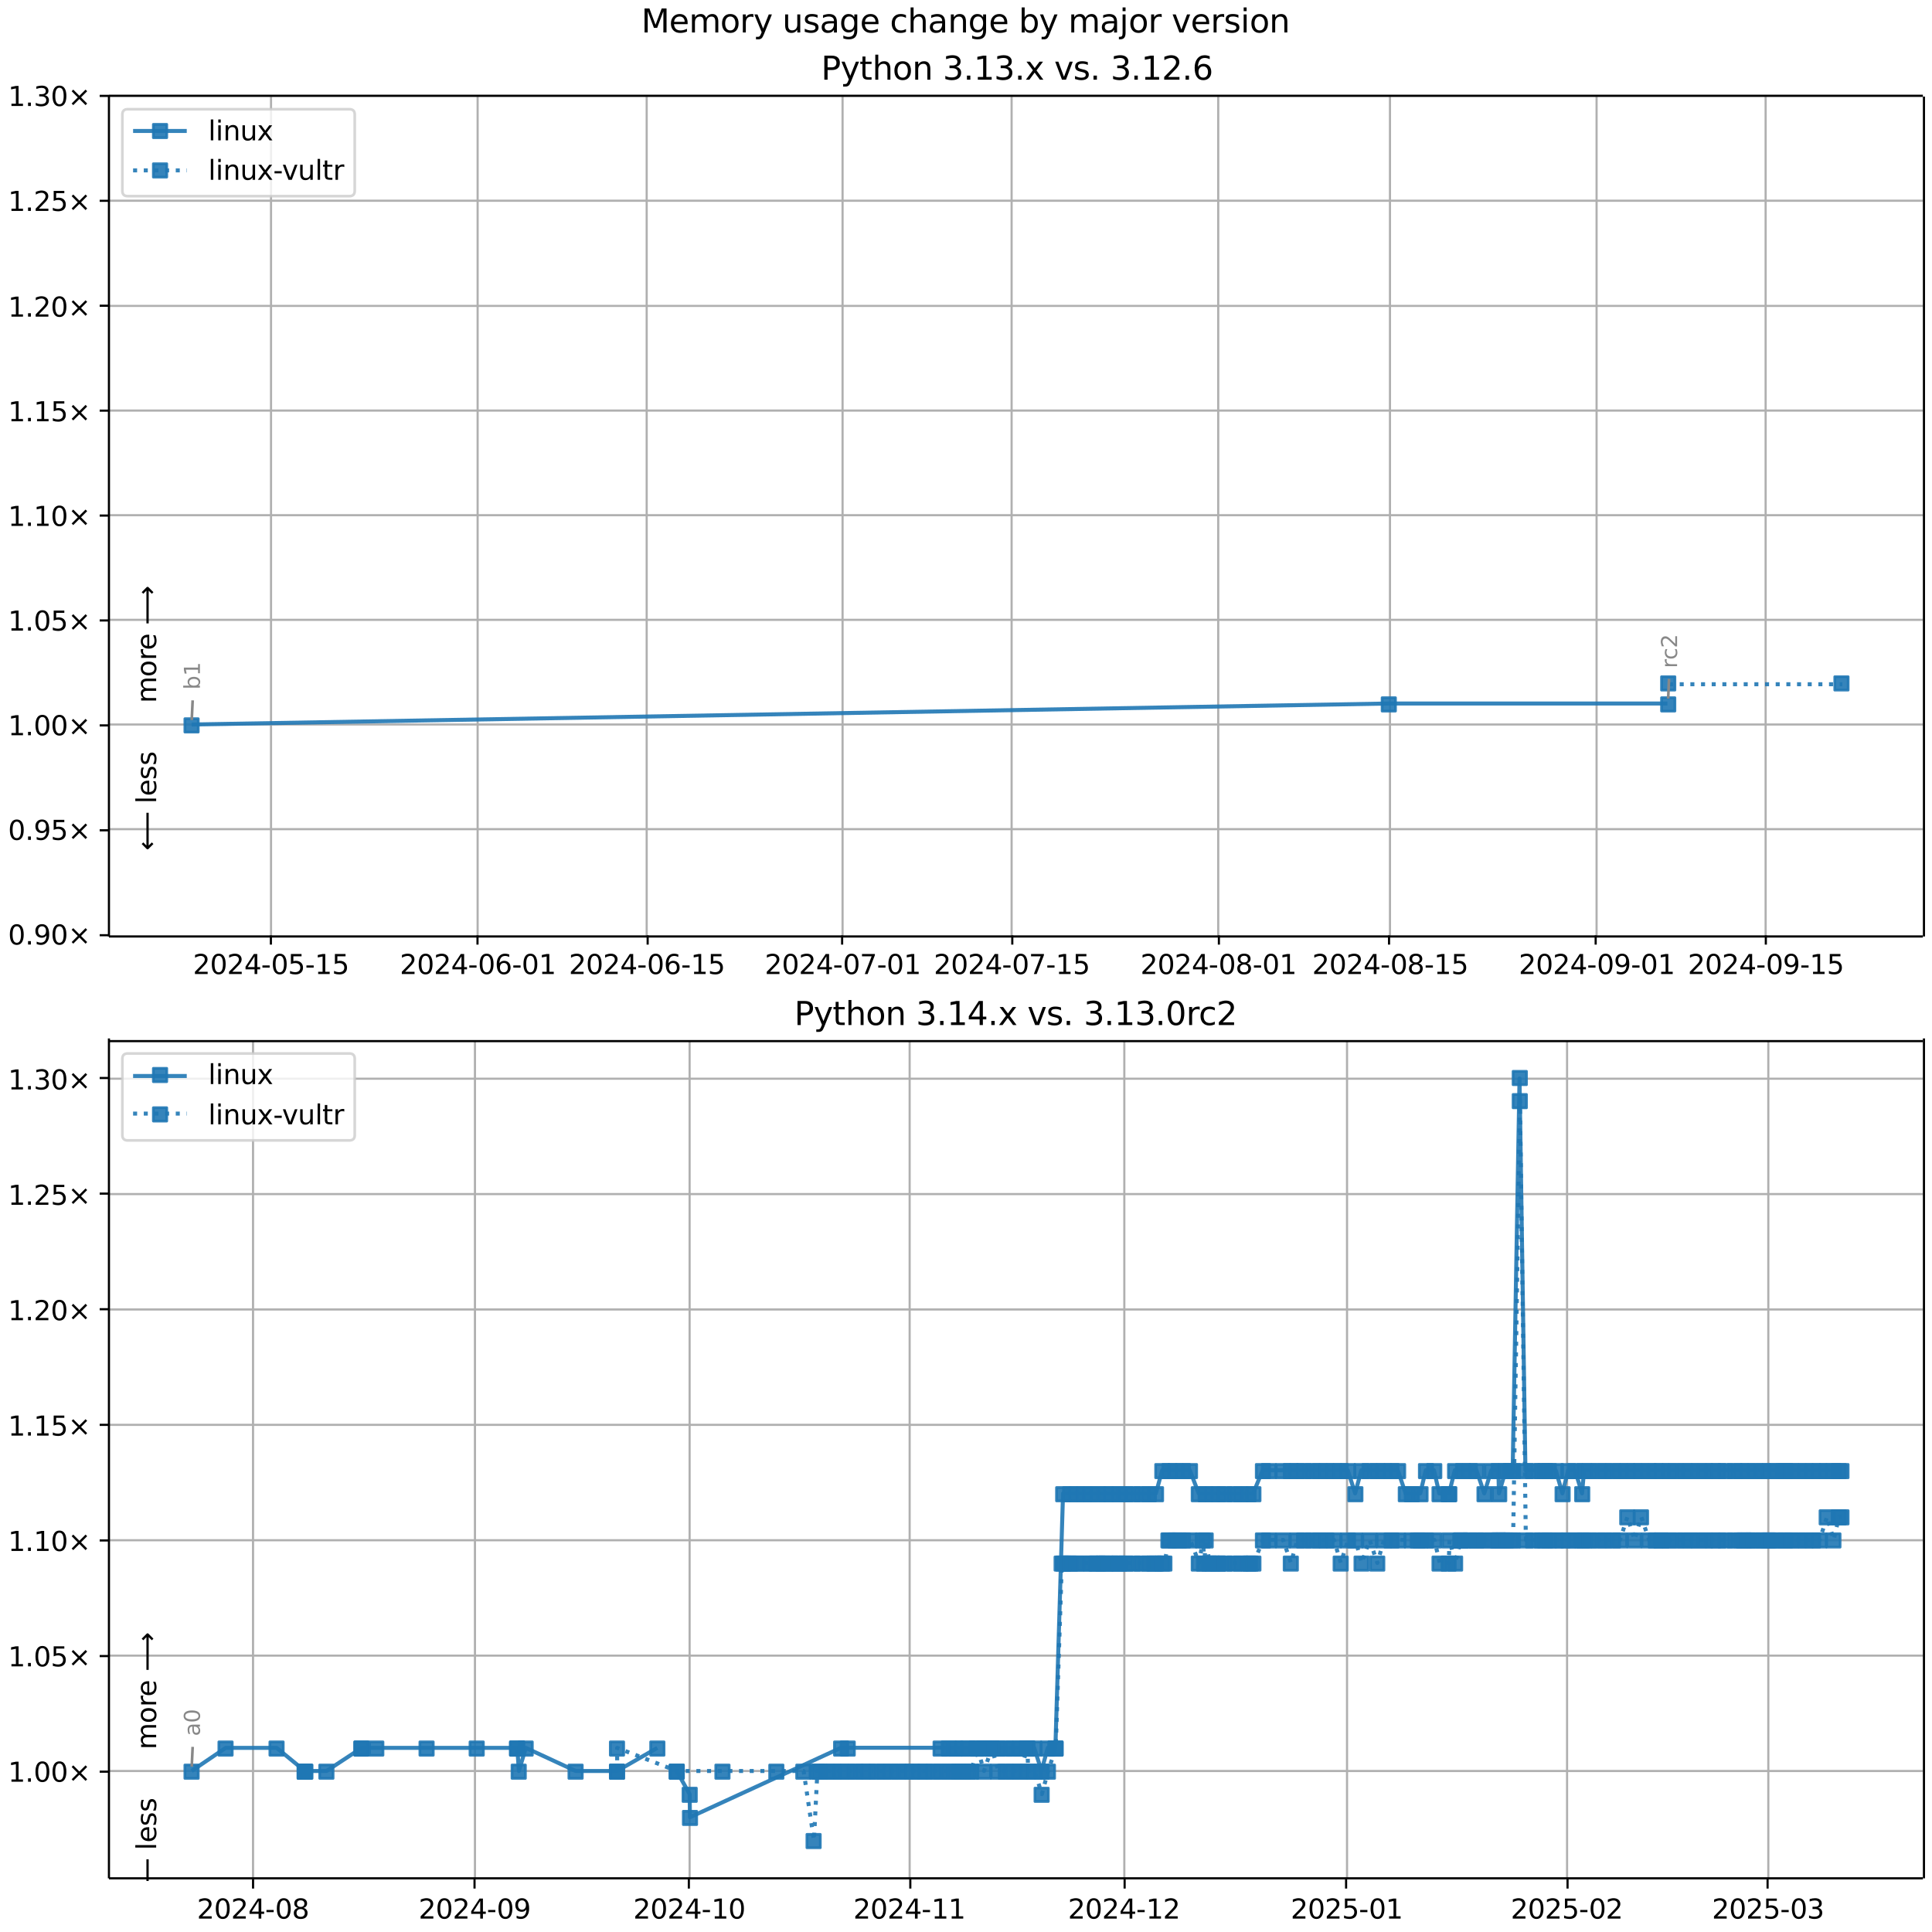 <?xml version="1.0" encoding="UTF-8"?>
<!DOCTYPE svg  PUBLIC '-//W3C//DTD SVG 1.1//EN'  'http://www.w3.org/Graphics/SVG/1.1/DTD/svg11.dtd'>
<svg width="720pt" height="720pt" version="1.1" viewBox="0 0 720 720" xmlns="http://www.w3.org/2000/svg" xmlns:xlink="http://www.w3.org/1999/xlink">
<defs>
<style type="text/css">*{stroke-linejoin: round; stroke-linecap: butt}</style>
</defs>
<path d="m0 720h720v-720h-720z" fill="#fff"/>
<path d="m40.6 349h676v-313h-676z" fill="#fff"/>
<path d="m101 349v-313" clip-path="url(#g)" fill="none" stroke="#b0b0b0" stroke-linecap="square" stroke-width=".8"/>
<defs>
<path id="i" d="m0 0v3.5" stroke="#000" stroke-width=".8"/>
</defs>
<use x="100.953" y="348.529" stroke="#000000" stroke-width=".8" xlink:href="#i"/>
<g transform="translate(71.9 363) scale(.1 -.1)">
<defs>
<path id="c" transform="scale(.016)" d="m1228 531h2203v-531h-2962v531q359 372 979 998 621 627 780 809 303 340 423 576 121 236 121 464 0 372-261 606-261 235-680 235-297 0-627-103-329-103-704-313v638q381 153 712 231 332 78 607 78 725 0 1156-363 431-362 431-968 0-288-108-546-107-257-392-607-78-91-497-524-418-433-1181-1211z"/>
<path id="b" transform="scale(.016)" d="m2034 4250q-487 0-733-480-245-479-245-1442 0-959 245-1439 246-480 733-480 491 0 736 480 246 480 246 1439 0 963-246 1442-245 480-736 480zm0 500q785 0 1199-621 414-620 414-1801 0-1178-414-1799-414-620-1199-620-784 0-1198 620-414 621-414 1799 0 1181 414 1801 414 621 1198 621z"/>
<path id="m" transform="scale(.016)" d="m2419 4116-1594-2491h1594v2491zm-166 550h794v-3041h666v-525h-666v-1100h-628v1100h-2106v609l1940 2957z"/>
<path id="e" transform="scale(.016)" d="m313 2009h1684v-512h-1684v512z"/>
<path id="l" transform="scale(.016)" d="m691 4666h2478v-532h-1900v-1143q137 47 274 70 138 23 276 23 781 0 1237-428 457-428 457-1159 0-753-469-1171-469-417-1322-417-294 0-599 50-304 50-629 150v635q281-153 581-228t634-75q541 0 856 284 316 284 316 772 0 487-316 771-315 285-856 285-253 0-505-56-251-56-513-175v2344z"/>
<path id="d" transform="scale(.016)" d="m794 531h1031v3560l-1122-225v575l1116 225h631v-4135h1031v-531h-2687v531z"/>
</defs>
<use xlink:href="#c"/>
<use transform="translate(63.6)" xlink:href="#b"/>
<use transform="translate(127)" xlink:href="#c"/>
<use transform="translate(191)" xlink:href="#m"/>
<use transform="translate(254)" xlink:href="#e"/>
<use transform="translate(291)" xlink:href="#b"/>
<use transform="translate(354)" xlink:href="#l"/>
<use transform="translate(418)" xlink:href="#e"/>
<use transform="translate(454)" xlink:href="#d"/>
<use transform="translate(518)" xlink:href="#l"/>
</g>
<path d="m178 349v-313" clip-path="url(#g)" fill="none" stroke="#b0b0b0" stroke-linecap="square" stroke-width=".8"/>
<use x="177.953" y="348.529" stroke="#000000" stroke-width=".8" xlink:href="#i"/>
<g transform="translate(149 363) scale(.1 -.1)">
<defs>
<path id="ag" transform="scale(.016)" d="m2113 2584q-425 0-674-291-248-290-248-796 0-503 248-796 249-292 674-292t673 292q248 293 248 796 0 506-248 796-248 291-673 291zm1253 1979v-575q-238 112-480 171-242 60-480 60-625 0-955-422-329-422-376-1275 184 272 462 417 279 145 613 145 703 0 1111-427 408-426 408-1160 0-719-425-1154-425-434-1131-434-810 0-1238 620-428 621-428 1799 0 1106 525 1764t1409 658q238 0 480-47t505-140z"/>
</defs>
<use xlink:href="#c"/>
<use transform="translate(63.6)" xlink:href="#b"/>
<use transform="translate(127)" xlink:href="#c"/>
<use transform="translate(191)" xlink:href="#m"/>
<use transform="translate(254)" xlink:href="#e"/>
<use transform="translate(291)" xlink:href="#b"/>
<use transform="translate(354)" xlink:href="#ag"/>
<use transform="translate(418)" xlink:href="#e"/>
<use transform="translate(454)" xlink:href="#b"/>
<use transform="translate(518)" xlink:href="#d"/>
</g>
<path d="m241 349v-313" clip-path="url(#g)" fill="none" stroke="#b0b0b0" stroke-linecap="square" stroke-width=".8"/>
<use x="241.365" y="348.529" stroke="#000000" stroke-width=".8" xlink:href="#i"/>
<g transform="translate(212 363) scale(.1 -.1)">
<use xlink:href="#c"/>
<use transform="translate(63.6)" xlink:href="#b"/>
<use transform="translate(127)" xlink:href="#c"/>
<use transform="translate(191)" xlink:href="#m"/>
<use transform="translate(254)" xlink:href="#e"/>
<use transform="translate(291)" xlink:href="#b"/>
<use transform="translate(354)" xlink:href="#ag"/>
<use transform="translate(418)" xlink:href="#e"/>
<use transform="translate(454)" xlink:href="#d"/>
<use transform="translate(518)" xlink:href="#l"/>
</g>
<path d="m314 349v-313" clip-path="url(#g)" fill="none" stroke="#b0b0b0" stroke-linecap="square" stroke-width=".8"/>
<use x="313.835" y="348.529" stroke="#000000" stroke-width=".8" xlink:href="#i"/>
<g transform="translate(285 363) scale(.1 -.1)">
<defs>
<path id="ak" transform="scale(.016)" d="m525 4666h3e3v-269l-1694-4397h-659l1594 4134h-2241v532z"/>
</defs>
<use xlink:href="#c"/>
<use transform="translate(63.6)" xlink:href="#b"/>
<use transform="translate(127)" xlink:href="#c"/>
<use transform="translate(191)" xlink:href="#m"/>
<use transform="translate(254)" xlink:href="#e"/>
<use transform="translate(291)" xlink:href="#b"/>
<use transform="translate(354)" xlink:href="#ak"/>
<use transform="translate(418)" xlink:href="#e"/>
<use transform="translate(454)" xlink:href="#b"/>
<use transform="translate(518)" xlink:href="#d"/>
</g>
<path d="m377 349v-313" clip-path="url(#g)" fill="none" stroke="#b0b0b0" stroke-linecap="square" stroke-width=".8"/>
<use x="377.247" y="348.529" stroke="#000000" stroke-width=".8" xlink:href="#i"/>
<g transform="translate(348 363) scale(.1 -.1)">
<use xlink:href="#c"/>
<use transform="translate(63.6)" xlink:href="#b"/>
<use transform="translate(127)" xlink:href="#c"/>
<use transform="translate(191)" xlink:href="#m"/>
<use transform="translate(254)" xlink:href="#e"/>
<use transform="translate(291)" xlink:href="#b"/>
<use transform="translate(354)" xlink:href="#ak"/>
<use transform="translate(418)" xlink:href="#e"/>
<use transform="translate(454)" xlink:href="#d"/>
<use transform="translate(518)" xlink:href="#l"/>
</g>
<path d="m454 349v-313" clip-path="url(#g)" fill="none" stroke="#b0b0b0" stroke-linecap="square" stroke-width=".8"/>
<use x="454.247" y="348.529" stroke="#000000" stroke-width=".8" xlink:href="#i"/>
<g transform="translate(425 363) scale(.1 -.1)">
<defs>
<path id="af" transform="scale(.016)" d="m2034 2216q-450 0-708-241-257-241-257-662 0-422 257-663 258-241 708-241t709 242q260 243 260 662 0 421-258 662-257 241-711 241zm-631 268q-406 100-633 378-226 279-226 679 0 559 398 884 399 325 1092 325 697 0 1094-325t397-884q0-400-227-679-226-278-629-378 456-106 710-416 255-309 255-755 0-679-414-1042-414-362-1186-362-771 0-1186 362-414 363-414 1042 0 446 256 755 257 310 713 416zm-231 997q0-362 226-565 227-203 636-203 407 0 636 203 230 203 230 565 0 363-230 566-229 203-636 203-409 0-636-203-226-203-226-566z"/>
</defs>
<use xlink:href="#c"/>
<use transform="translate(63.6)" xlink:href="#b"/>
<use transform="translate(127)" xlink:href="#c"/>
<use transform="translate(191)" xlink:href="#m"/>
<use transform="translate(254)" xlink:href="#e"/>
<use transform="translate(291)" xlink:href="#b"/>
<use transform="translate(354)" xlink:href="#af"/>
<use transform="translate(418)" xlink:href="#e"/>
<use transform="translate(454)" xlink:href="#b"/>
<use transform="translate(518)" xlink:href="#d"/>
</g>
<path d="m518 349v-313" clip-path="url(#g)" fill="none" stroke="#b0b0b0" stroke-linecap="square" stroke-width=".8"/>
<use x="517.659" y="348.529" stroke="#000000" stroke-width=".8" xlink:href="#i"/>
<g transform="translate(489 363) scale(.1 -.1)">
<use xlink:href="#c"/>
<use transform="translate(63.6)" xlink:href="#b"/>
<use transform="translate(127)" xlink:href="#c"/>
<use transform="translate(191)" xlink:href="#m"/>
<use transform="translate(254)" xlink:href="#e"/>
<use transform="translate(291)" xlink:href="#b"/>
<use transform="translate(354)" xlink:href="#af"/>
<use transform="translate(418)" xlink:href="#e"/>
<use transform="translate(454)" xlink:href="#d"/>
<use transform="translate(518)" xlink:href="#l"/>
</g>
<path d="m595 349v-313" clip-path="url(#g)" fill="none" stroke="#b0b0b0" stroke-linecap="square" stroke-width=".8"/>
<use x="594.659" y="348.529" stroke="#000000" stroke-width=".8" xlink:href="#i"/>
<g transform="translate(566 363) scale(.1 -.1)">
<defs>
<path id="y" transform="scale(.016)" d="m703 97v575q238-113 481-172 244-59 479-59 625 0 954 420 330 420 377 1277-181-269-460-413-278-144-615-144-700 0-1108 423-408 424-408 1159 0 718 425 1152 425 435 1131 435 810 0 1236-621 427-620 427-1801 0-1103-524-1761-523-658-1407-658-238 0-482 47-243 47-506 141zm1256 1978q425 0 673 290 249 291 249 798 0 503-249 795-248 292-673 292t-673-292-248-795q0-507 248-798 248-290 673-290z"/>
</defs>
<use xlink:href="#c"/>
<use transform="translate(63.6)" xlink:href="#b"/>
<use transform="translate(127)" xlink:href="#c"/>
<use transform="translate(191)" xlink:href="#m"/>
<use transform="translate(254)" xlink:href="#e"/>
<use transform="translate(291)" xlink:href="#b"/>
<use transform="translate(354)" xlink:href="#y"/>
<use transform="translate(418)" xlink:href="#e"/>
<use transform="translate(454)" xlink:href="#b"/>
<use transform="translate(518)" xlink:href="#d"/>
</g>
<path d="m658 349v-313" clip-path="url(#g)" fill="none" stroke="#b0b0b0" stroke-linecap="square" stroke-width=".8"/>
<use x="658.071" y="348.529" stroke="#000000" stroke-width=".8" xlink:href="#i"/>
<g transform="translate(629 363) scale(.1 -.1)">
<use xlink:href="#c"/>
<use transform="translate(63.6)" xlink:href="#b"/>
<use transform="translate(127)" xlink:href="#c"/>
<use transform="translate(191)" xlink:href="#m"/>
<use transform="translate(254)" xlink:href="#e"/>
<use transform="translate(291)" xlink:href="#b"/>
<use transform="translate(354)" xlink:href="#y"/>
<use transform="translate(418)" xlink:href="#e"/>
<use transform="translate(454)" xlink:href="#d"/>
<use transform="translate(518)" xlink:href="#l"/>
</g>
<path d="m40.6 349h676" clip-path="url(#g)" fill="none" stroke="#b0b0b0" stroke-linecap="square" stroke-width=".8"/>
<defs>
<path id="j" d="m0 0h-3.5" stroke="#000" stroke-width=".8"/>
</defs>
<use x="40.646" y="348.529" stroke="#000000" stroke-width=".8" xlink:href="#j"/>
<g transform="translate(3 352) scale(.1 -.1)">
<defs>
<path id="f" transform="scale(.016)" d="m684 794h660v-794h-660v794z"/>
<path id="k" transform="scale(.016)" d="m4488 3438-1429-1435 1429-1428-372-378-1435 1434-1434-1434-369 378 1425 1428-1425 1435 369 378 1434-1435 1435 1435 372-378z"/>
</defs>
<use xlink:href="#b"/>
<use transform="translate(63.6)" xlink:href="#f"/>
<use transform="translate(95.4)" xlink:href="#y"/>
<use transform="translate(159)" xlink:href="#b"/>
<use transform="translate(223)" xlink:href="#k"/>
</g>
<path d="m40.6 309h676" clip-path="url(#g)" fill="none" stroke="#b0b0b0" stroke-linecap="square" stroke-width=".8"/>
<use x="40.646" y="309.429" stroke="#000000" stroke-width=".8" xlink:href="#j"/>
<g transform="translate(3 313) scale(.1 -.1)">
<use xlink:href="#b"/>
<use transform="translate(63.6)" xlink:href="#f"/>
<use transform="translate(95.4)" xlink:href="#y"/>
<use transform="translate(159)" xlink:href="#l"/>
<use transform="translate(223)" xlink:href="#k"/>
</g>
<path d="m40.6 270h676" clip-path="url(#g)" fill="none" stroke="#b0b0b0" stroke-linecap="square" stroke-width=".8"/>
<use x="40.646" y="270.33" stroke="#000000" stroke-width=".8" xlink:href="#j"/>
<g transform="translate(3 274) scale(.1 -.1)">
<use xlink:href="#d"/>
<use transform="translate(63.6)" xlink:href="#f"/>
<use transform="translate(95.4)" xlink:href="#b"/>
<use transform="translate(159)" xlink:href="#b"/>
<use transform="translate(223)" xlink:href="#k"/>
</g>
<path d="m40.6 231h676" clip-path="url(#g)" fill="none" stroke="#b0b0b0" stroke-linecap="square" stroke-width=".8"/>
<use x="40.646" y="231.23" stroke="#000000" stroke-width=".8" xlink:href="#j"/>
<g transform="translate(3 235) scale(.1 -.1)">
<use xlink:href="#d"/>
<use transform="translate(63.6)" xlink:href="#f"/>
<use transform="translate(95.4)" xlink:href="#b"/>
<use transform="translate(159)" xlink:href="#l"/>
<use transform="translate(223)" xlink:href="#k"/>
</g>
<path d="m40.6 192h676" clip-path="url(#g)" fill="none" stroke="#b0b0b0" stroke-linecap="square" stroke-width=".8"/>
<use x="40.646" y="192.131" stroke="#000000" stroke-width=".8" xlink:href="#j"/>
<g transform="translate(3 196) scale(.1 -.1)">
<use xlink:href="#d"/>
<use transform="translate(63.6)" xlink:href="#f"/>
<use transform="translate(95.4)" xlink:href="#d"/>
<use transform="translate(159)" xlink:href="#b"/>
<use transform="translate(223)" xlink:href="#k"/>
</g>
<path d="m40.6 153h676" clip-path="url(#g)" fill="none" stroke="#b0b0b0" stroke-linecap="square" stroke-width=".8"/>
<use x="40.646" y="153.031" stroke="#000000" stroke-width=".8" xlink:href="#j"/>
<g transform="translate(3 157) scale(.1 -.1)">
<use xlink:href="#d"/>
<use transform="translate(63.6)" xlink:href="#f"/>
<use transform="translate(95.4)" xlink:href="#d"/>
<use transform="translate(159)" xlink:href="#l"/>
<use transform="translate(223)" xlink:href="#k"/>
</g>
<path d="m40.6 114h676" clip-path="url(#g)" fill="none" stroke="#b0b0b0" stroke-linecap="square" stroke-width=".8"/>
<use x="40.646" y="113.932" stroke="#000000" stroke-width=".8" xlink:href="#j"/>
<g transform="translate(3 118) scale(.1 -.1)">
<use xlink:href="#d"/>
<use transform="translate(63.6)" xlink:href="#f"/>
<use transform="translate(95.4)" xlink:href="#c"/>
<use transform="translate(159)" xlink:href="#b"/>
<use transform="translate(223)" xlink:href="#k"/>
</g>
<path d="m40.6 74.8h676" clip-path="url(#g)" fill="none" stroke="#b0b0b0" stroke-linecap="square" stroke-width=".8"/>
<use x="40.646" y="74.832" stroke="#000000" stroke-width=".8" xlink:href="#j"/>
<g transform="translate(3 78.6) scale(.1 -.1)">
<use xlink:href="#d"/>
<use transform="translate(63.6)" xlink:href="#f"/>
<use transform="translate(95.4)" xlink:href="#c"/>
<use transform="translate(159)" xlink:href="#l"/>
<use transform="translate(223)" xlink:href="#k"/>
</g>
<path d="m40.6 35.7h676" clip-path="url(#g)" fill="none" stroke="#b0b0b0" stroke-linecap="square" stroke-width=".8"/>
<use x="40.646" y="35.733" stroke="#000000" stroke-width=".8" xlink:href="#j"/>
<g transform="translate(3 39.5) scale(.1 -.1)">
<defs>
<path id="o" transform="scale(.016)" d="m2597 2516q453-97 707-404 255-306 255-756 0-690-475-1069-475-378-1350-378-293 0-604 58t-642 174v609q262-153 574-231 313-78 654-78 593 0 904 234t311 681q0 413-289 645-289 233-804 233h-544v519h569q465 0 712 186t247 536q0 359-255 551-254 193-729 193-260 0-557-57-297-56-653-174v562q360 100 674 150t592 50q719 0 1137-327 419-326 419-882 0-388-222-655t-631-370z"/>
</defs>
<use xlink:href="#d"/>
<use transform="translate(63.6)" xlink:href="#f"/>
<use transform="translate(95.4)" xlink:href="#o"/>
<use transform="translate(159)" xlink:href="#b"/>
<use transform="translate(223)" xlink:href="#k"/>
</g>
<path d="m71.4 270 446-7.82h104" clip-path="url(#g)" fill="none" stroke="#1f77b4" stroke-linecap="square" stroke-opacity=".9" stroke-width="1.5"/>
<defs>
<path id="a" d="m-2.5 2.5h5v-5h-5z" stroke="#1f77b4" stroke-opacity=".9"/>
</defs>
<g clip-path="url(#g)" fill="#1f77b4" fill-opacity=".9" stroke="#1f77b4" stroke-opacity=".9">
<use x="71.389" y="270.33" xlink:href="#a"/>
<use x="517.569" y="262.51" xlink:href="#a"/>
<use x="621.695" y="262.51" xlink:href="#a"/>
</g>
<g stroke="#1f77b4" stroke-opacity=".9">
<path d="m622 255h64.6" clip-path="url(#g)" fill="none" stroke-dasharray="1.5,2.475" stroke-width="1.5"/>
<g clip-path="url(#g)" fill="#1f77b4" fill-opacity=".9">
<use x="621.695" y="254.69" xlink:href="#a"/>
<use x="686.256" y="254.69" xlink:href="#a"/>
</g>
</g>
<path d="m40.6 349v-313" fill="none" stroke="#000" stroke-linecap="square" stroke-width=".8"/>
<path d="m717 349v-313" fill="none" stroke="#000" stroke-linecap="square" stroke-width=".8"/>
<path d="m40.6 349h676" fill="none" stroke="#000" stroke-linecap="square" stroke-width=".8"/>
<path d="m40.6 35.7h676" fill="none" stroke="#000" stroke-linecap="square" stroke-width=".8"/>
<path d="m71.8 261-0.348 7.35" fill="none" stroke="#888" stroke-linecap="round"/>
<g transform="translate(74.5 257) rotate(-90) scale(.08 -.08)" fill="#888">
<defs>
<path id="ai" transform="scale(.016)" d="m3116 1747q0 634-261 995t-717 361q-457 0-718-361t-261-995 261-995 718-361q456 0 717 361t261 995zm-1957 1222q182 312 458 463 277 152 661 152 638 0 1036-506 399-506 399-1331t-399-1332q-398-506-1036-506-384 0-661 152-276 152-458 464v-525h-578v4863h578v-1894z"/>
</defs>
<use xlink:href="#ai"/>
<use transform="translate(63.5)" xlink:href="#d"/>
</g>
<path d="m622 253-0.326 7.34" fill="none" stroke="#888" stroke-linecap="round"/>
<g transform="translate(625 249) rotate(-90) scale(.08 -.08)" fill="#888">
<defs>
<path id="n" transform="scale(.016)" d="m2631 2963q-97 56-211 82-114 27-251 27-488 0-749-317t-261-911v-1844h-578v3500h578v-544q182 319 472 473 291 155 707 155 59 0 131-8 72-7 159-23l3-590z"/>
<path id="ae" transform="scale(.016)" d="m3122 3366v-538q-244 135-489 202t-495 67q-560 0-870-355-309-354-309-995t309-996q310-354 870-354 250 0 495 67t489 202v-532q-241-112-499-168-257-57-548-57-791 0-1257 497-465 497-465 1341 0 856 470 1346 471 491 1290 491 265 0 518-55 253-54 491-163z"/>
</defs>
<use xlink:href="#n"/>
<use transform="translate(38.9)" xlink:href="#ae"/>
<use transform="translate(93.8)" xlink:href="#c"/>
</g>
<g clip-path="url(#g)">
<g transform="translate(58.2 262) rotate(-90) scale(.1 -.1)">
<defs>
<path id="ab" transform="scale(.016)" d="m3328 2828q216 388 516 572t706 184q547 0 844-383 297-382 297-1088v-2113h-578v2094q0 503-179 746-178 244-543 244-447 0-707-297-259-296-259-809v-1978h-578v2094q0 506-178 748t-550 242q-441 0-701-298-259-298-259-808v-1978h-578v3500h578v-544q197 322 472 475t653 153q382 0 649-194 267-193 395-562z"/>
<path id="u" transform="scale(.016)" d="m1959 3097q-462 0-731-361t-269-989 267-989q268-361 733-361 460 0 728 362 269 363 269 988 0 622-269 986-268 364-728 364zm0 487q750 0 1178-488 429-487 429-1349 0-859-429-1349-428-489-1178-489-753 0-1180 489-426 490-426 1349 0 862 426 1349 427 488 1180 488z"/>
<path id="s" transform="scale(.016)" d="m3597 1894v-281h-2644q38-594 358-905t892-311q331 0 642 81t618 244v-544q-310-131-635-200t-659-69q-838 0-1327 487-489 488-489 1320 0 859 464 1363 464 505 1252 505 706 0 1117-455 411-454 411-1235zm-575 169q-6 471-264 752-258 282-683 282-481 0-770-272t-333-766l2050 4z"/>
<path id="al" transform="scale(.016)" d="m8863 2147v-281l-1229-1228-375 375 729 728h-7622v531h7622l-729 728 375 375 1229-1228z"/>
</defs>
<use xlink:href="#ab"/>
<use transform="translate(97.4)" xlink:href="#u"/>
<use transform="translate(159)" xlink:href="#n"/>
<use transform="translate(197)" xlink:href="#s"/>
<use transform="translate(259)" xlink:href="#DejaVuSans-20"/>
<use transform="translate(291)" xlink:href="#al"/>
</g>
</g>
<g clip-path="url(#g)">
<g transform="translate(58.2 317) rotate(-90) scale(.1 -.1)">
<defs>
<path id="am" transform="scale(.016)" d="m313 1866v281l1228 1228 375-375-728-728h7621v-531h-7621l728-728-375-375-1228 1228z"/>
<path id="r" transform="scale(.016)" d="m603 4863h575v-4863h-575v4863z"/>
<path id="p" transform="scale(.016)" d="m2834 3397v-544q-243 125-506 187-262 63-544 63-428 0-642-131t-214-394q0-200 153-314t616-217l197-44q612-131 870-370t258-667q0-488-386-773-386-284-1061-284-281 0-586 55t-642 164v594q319-166 628-249 309-82 613-82 406 0 624 139 219 139 219 392 0 234-158 359-157 125-692 241l-200 47q-534 112-772 345-237 233-237 639 0 494 350 762 350 269 994 269 318 0 599-47 282-46 519-140z"/>
</defs>
<use xlink:href="#am"/>
<use transform="translate(143)" xlink:href="#DejaVuSans-20"/>
<use transform="translate(175)" xlink:href="#r"/>
<use transform="translate(203)" xlink:href="#s"/>
<use transform="translate(264)" xlink:href="#p"/>
<use transform="translate(317)" xlink:href="#p"/>
</g>
</g>
<g transform="translate(306 29.7) scale(.12 -.12)">
<defs>
<path id="aj" transform="scale(.016)" d="m1259 4147v-1753h794q441 0 681 228 241 228 241 650 0 419-241 647-240 228-681 228h-794zm-631 519h1425q785 0 1186-355 402-355 402-1039 0-691-402-1044-401-353-1186-353h-794v-1875h-631v4666z"/>
<path id="z" transform="scale(.016)" d="m2059-325q-243-625-475-815-231-191-618-191h-460v481h338q237 0 368 113 132 112 291 531l103 262-1415 3444h609l1094-2737 1094 2737h609l-1538-3825z"/>
<path id="aa" transform="scale(.016)" d="m1172 4494v-994h1184v-447h-1184v-1900q0-428 117-550t477-122h590v-481h-590q-666 0-919 248-253 249-253 905v1900h-422v447h422v994h578z"/>
<path id="ad" transform="scale(.016)" d="m3513 2113v-2113h-575v2094q0 497-194 743-194 247-581 247-466 0-735-297-269-296-269-809v-1978h-578v4863h578v-1907q207 316 486 472 280 156 646 156 603 0 912-373 310-373 310-1098z"/>
<path id="q" transform="scale(.016)" d="m3513 2113v-2113h-575v2094q0 497-194 743-194 247-581 247-466 0-735-297-269-296-269-809v-1978h-578v3500h578v-544q207 316 486 472 280 156 646 156 603 0 912-373 310-373 310-1098z"/>
<path id="v" transform="scale(.016)" d="m3513 3500-1266-1703 1331-1797h-678l-1019 1375-1018-1375h-679l1360 1831-1244 1669h678l928-1247 928 1247h679z"/>
<path id="w" transform="scale(.016)" d="m191 3500h609l1094-2937 1094 2937h609l-1313-3500h-781l-1312 3500z"/>
</defs>
<use xlink:href="#aj"/>
<use transform="translate(60.3)" xlink:href="#z"/>
<use transform="translate(119)" xlink:href="#aa"/>
<use transform="translate(159)" xlink:href="#ad"/>
<use transform="translate(222)" xlink:href="#u"/>
<use transform="translate(283)" xlink:href="#q"/>
<use transform="translate(347)" xlink:href="#DejaVuSans-20"/>
<use transform="translate(378)" xlink:href="#o"/>
<use transform="translate(442)" xlink:href="#f"/>
<use transform="translate(474)" xlink:href="#d"/>
<use transform="translate(537)" xlink:href="#o"/>
<use transform="translate(601)" xlink:href="#f"/>
<use transform="translate(633)" xlink:href="#v"/>
<use transform="translate(692)" xlink:href="#DejaVuSans-20"/>
<use transform="translate(724)" xlink:href="#w"/>
<use transform="translate(783)" xlink:href="#p"/>
<use transform="translate(835)" xlink:href="#f"/>
<use transform="translate(867)" xlink:href="#DejaVuSans-20"/>
<use transform="translate(899)" xlink:href="#o"/>
<use transform="translate(962)" xlink:href="#f"/>
<use transform="translate(994)" xlink:href="#d"/>
<use transform="translate(1058)" xlink:href="#c"/>
<use transform="translate(1121)" xlink:href="#f"/>
<use transform="translate(1153)" xlink:href="#ag"/>
</g>
<path d="m47.6 73.1h82.6q2 0 2-2v-28.4q0-2-2-2h-82.6q-2 0-2 2v28.4q0 2 2 2z" fill="#fff" opacity=".8" stroke="#ccc"/>
<path d="m49.6 48.8h10 10" fill="none" stroke="#1f77b4" stroke-linecap="square" stroke-opacity=".9" stroke-width="1.5"/>
<use x="59.646" y="48.831" fill="#1f77b4" fill-opacity=".9" stroke="#1f77b4" stroke-opacity=".9" xlink:href="#a"/>
<g transform="translate(77.6 52.3) scale(.1 -.1)">
<defs>
<path id="x" transform="scale(.016)" d="m603 3500h575v-3500h-575v3500zm0 1363h575v-729h-575v729z"/>
<path id="t" transform="scale(.016)" d="m544 1381v2119h575v-2097q0-497 193-746 194-248 582-248 465 0 735 297 271 297 271 810v1984h575v-3500h-575v538q-209-319-486-474-276-155-642-155-603 0-916 375-312 375-312 1097zm1447 2203z"/>
</defs>
<use xlink:href="#r"/>
<use transform="translate(27.8)" xlink:href="#x"/>
<use transform="translate(55.6)" xlink:href="#q"/>
<use transform="translate(119)" xlink:href="#t"/>
<use transform="translate(182)" xlink:href="#v"/>
</g>
<path d="m49.6 63.5h10 10" fill="none" stroke="#1f77b4" stroke-dasharray="1.5,2.475" stroke-opacity=".9" stroke-width="1.5"/>
<use x="59.646" y="63.509" fill="#1f77b4" fill-opacity=".9" stroke="#1f77b4" stroke-opacity=".9" xlink:href="#a"/>
<g transform="translate(77.6 67) scale(.1 -.1)">
<use xlink:href="#r"/>
<use transform="translate(27.8)" xlink:href="#x"/>
<use transform="translate(55.6)" xlink:href="#q"/>
<use transform="translate(119)" xlink:href="#t"/>
<use transform="translate(182)" xlink:href="#v"/>
<use transform="translate(242)" xlink:href="#e"/>
<use transform="translate(275)" xlink:href="#w"/>
<use transform="translate(334)" xlink:href="#t"/>
<use transform="translate(398)" xlink:href="#r"/>
<use transform="translate(425)" xlink:href="#aa"/>
<use transform="translate(465)" xlink:href="#n"/>
</g>
<path d="m40.6 700h676v-313h-676z" fill="#fff"/>
<path d="m94.3 700v-313" clip-path="url(#h)" fill="none" stroke="#b0b0b0" stroke-linecap="square" stroke-width=".8"/>
<use x="94.311" y="700.322" stroke="#000000" stroke-width=".8" xlink:href="#i"/>
<g transform="translate(73.4 715) scale(.1 -.1)">
<use xlink:href="#c"/>
<use transform="translate(63.6)" xlink:href="#b"/>
<use transform="translate(127)" xlink:href="#c"/>
<use transform="translate(191)" xlink:href="#m"/>
<use transform="translate(254)" xlink:href="#e"/>
<use transform="translate(291)" xlink:href="#b"/>
<use transform="translate(354)" xlink:href="#af"/>
</g>
<path d="m177 700v-313" clip-path="url(#h)" fill="none" stroke="#b0b0b0" stroke-linecap="square" stroke-width=".8"/>
<use x="176.843" y="700.322" stroke="#000000" stroke-width=".8" xlink:href="#i"/>
<g transform="translate(156 715) scale(.1 -.1)">
<use xlink:href="#c"/>
<use transform="translate(63.6)" xlink:href="#b"/>
<use transform="translate(127)" xlink:href="#c"/>
<use transform="translate(191)" xlink:href="#m"/>
<use transform="translate(254)" xlink:href="#e"/>
<use transform="translate(291)" xlink:href="#b"/>
<use transform="translate(354)" xlink:href="#y"/>
</g>
<path d="m257 700v-313" clip-path="url(#h)" fill="none" stroke="#b0b0b0" stroke-linecap="square" stroke-width=".8"/>
<use x="256.713" y="700.322" stroke="#000000" stroke-width=".8" xlink:href="#i"/>
<g transform="translate(236 715) scale(.1 -.1)">
<use xlink:href="#c"/>
<use transform="translate(63.6)" xlink:href="#b"/>
<use transform="translate(127)" xlink:href="#c"/>
<use transform="translate(191)" xlink:href="#m"/>
<use transform="translate(254)" xlink:href="#e"/>
<use transform="translate(291)" xlink:href="#d"/>
<use transform="translate(354)" xlink:href="#b"/>
</g>
<path d="m339 700v-313" clip-path="url(#h)" fill="none" stroke="#b0b0b0" stroke-linecap="square" stroke-width=".8"/>
<use x="339.245" y="700.322" stroke="#000000" stroke-width=".8" xlink:href="#i"/>
<g transform="translate(318 715) scale(.1 -.1)">
<use xlink:href="#c"/>
<use transform="translate(63.6)" xlink:href="#b"/>
<use transform="translate(127)" xlink:href="#c"/>
<use transform="translate(191)" xlink:href="#m"/>
<use transform="translate(254)" xlink:href="#e"/>
<use transform="translate(291)" xlink:href="#d"/>
<use transform="translate(354)" xlink:href="#d"/>
</g>
<path d="m419 700v-313" clip-path="url(#h)" fill="none" stroke="#b0b0b0" stroke-linecap="square" stroke-width=".8"/>
<use x="419.115" y="700.322" stroke="#000000" stroke-width=".8" xlink:href="#i"/>
<g transform="translate(398 715) scale(.1 -.1)">
<use xlink:href="#c"/>
<use transform="translate(63.6)" xlink:href="#b"/>
<use transform="translate(127)" xlink:href="#c"/>
<use transform="translate(191)" xlink:href="#m"/>
<use transform="translate(254)" xlink:href="#e"/>
<use transform="translate(291)" xlink:href="#d"/>
<use transform="translate(354)" xlink:href="#c"/>
</g>
<path d="m502 700v-313" clip-path="url(#h)" fill="none" stroke="#b0b0b0" stroke-linecap="square" stroke-width=".8"/>
<use x="501.648" y="700.322" stroke="#000000" stroke-width=".8" xlink:href="#i"/>
<g transform="translate(481 715) scale(.1 -.1)">
<use xlink:href="#c"/>
<use transform="translate(63.6)" xlink:href="#b"/>
<use transform="translate(127)" xlink:href="#c"/>
<use transform="translate(191)" xlink:href="#l"/>
<use transform="translate(254)" xlink:href="#e"/>
<use transform="translate(291)" xlink:href="#b"/>
<use transform="translate(354)" xlink:href="#d"/>
</g>
<path d="m584 700v-313" clip-path="url(#h)" fill="none" stroke="#b0b0b0" stroke-linecap="square" stroke-width=".8"/>
<use x="584.18" y="700.322" stroke="#000000" stroke-width=".8" xlink:href="#i"/>
<g transform="translate(563 715) scale(.1 -.1)">
<use xlink:href="#c"/>
<use transform="translate(63.6)" xlink:href="#b"/>
<use transform="translate(127)" xlink:href="#c"/>
<use transform="translate(191)" xlink:href="#l"/>
<use transform="translate(254)" xlink:href="#e"/>
<use transform="translate(291)" xlink:href="#b"/>
<use transform="translate(354)" xlink:href="#c"/>
</g>
<path d="m659 700v-313" clip-path="url(#h)" fill="none" stroke="#b0b0b0" stroke-linecap="square" stroke-width=".8"/>
<use x="658.725" y="700.322" stroke="#000000" stroke-width=".8" xlink:href="#i"/>
<g transform="translate(638 715) scale(.1 -.1)">
<use xlink:href="#c"/>
<use transform="translate(63.6)" xlink:href="#b"/>
<use transform="translate(127)" xlink:href="#c"/>
<use transform="translate(191)" xlink:href="#l"/>
<use transform="translate(254)" xlink:href="#e"/>
<use transform="translate(291)" xlink:href="#b"/>
<use transform="translate(354)" xlink:href="#o"/>
</g>
<path d="m40.6 660h676" clip-path="url(#h)" fill="none" stroke="#b0b0b0" stroke-linecap="square" stroke-width=".8"/>
<use x="40.646" y="660.253" stroke="#000000" stroke-width=".8" xlink:href="#j"/>
<g transform="translate(3 664) scale(.1 -.1)">
<use xlink:href="#d"/>
<use transform="translate(63.6)" xlink:href="#f"/>
<use transform="translate(95.4)" xlink:href="#b"/>
<use transform="translate(159)" xlink:href="#b"/>
<use transform="translate(223)" xlink:href="#k"/>
</g>
<path d="m40.6 617h676" clip-path="url(#h)" fill="none" stroke="#b0b0b0" stroke-linecap="square" stroke-width=".8"/>
<use x="40.646" y="617.168" stroke="#000000" stroke-width=".8" xlink:href="#j"/>
<g transform="translate(3 621) scale(.1 -.1)">
<use xlink:href="#d"/>
<use transform="translate(63.6)" xlink:href="#f"/>
<use transform="translate(95.4)" xlink:href="#b"/>
<use transform="translate(159)" xlink:href="#l"/>
<use transform="translate(223)" xlink:href="#k"/>
</g>
<path d="m40.6 574h676" clip-path="url(#h)" fill="none" stroke="#b0b0b0" stroke-linecap="square" stroke-width=".8"/>
<use x="40.646" y="574.083" stroke="#000000" stroke-width=".8" xlink:href="#j"/>
<g transform="translate(3 578) scale(.1 -.1)">
<use xlink:href="#d"/>
<use transform="translate(63.6)" xlink:href="#f"/>
<use transform="translate(95.4)" xlink:href="#d"/>
<use transform="translate(159)" xlink:href="#b"/>
<use transform="translate(223)" xlink:href="#k"/>
</g>
<path d="m40.6 531h676" clip-path="url(#h)" fill="none" stroke="#b0b0b0" stroke-linecap="square" stroke-width=".8"/>
<use x="40.646" y="530.998" stroke="#000000" stroke-width=".8" xlink:href="#j"/>
<g transform="translate(3 535) scale(.1 -.1)">
<use xlink:href="#d"/>
<use transform="translate(63.6)" xlink:href="#f"/>
<use transform="translate(95.4)" xlink:href="#d"/>
<use transform="translate(159)" xlink:href="#l"/>
<use transform="translate(223)" xlink:href="#k"/>
</g>
<path d="m40.6 488h676" clip-path="url(#h)" fill="none" stroke="#b0b0b0" stroke-linecap="square" stroke-width=".8"/>
<use x="40.646" y="487.913" stroke="#000000" stroke-width=".8" xlink:href="#j"/>
<g transform="translate(3 492) scale(.1 -.1)">
<use xlink:href="#d"/>
<use transform="translate(63.6)" xlink:href="#f"/>
<use transform="translate(95.4)" xlink:href="#c"/>
<use transform="translate(159)" xlink:href="#b"/>
<use transform="translate(223)" xlink:href="#k"/>
</g>
<path d="m40.6 445h676" clip-path="url(#h)" fill="none" stroke="#b0b0b0" stroke-linecap="square" stroke-width=".8"/>
<use x="40.646" y="444.828" stroke="#000000" stroke-width=".8" xlink:href="#j"/>
<g transform="translate(3 449) scale(.1 -.1)">
<use xlink:href="#d"/>
<use transform="translate(63.6)" xlink:href="#f"/>
<use transform="translate(95.4)" xlink:href="#c"/>
<use transform="translate(159)" xlink:href="#l"/>
<use transform="translate(223)" xlink:href="#k"/>
</g>
<path d="m40.6 402h676" clip-path="url(#h)" fill="none" stroke="#b0b0b0" stroke-linecap="square" stroke-width=".8"/>
<use x="40.646" y="401.743" stroke="#000000" stroke-width=".8" xlink:href="#j"/>
<g transform="translate(3 406) scale(.1 -.1)">
<use xlink:href="#d"/>
<use transform="translate(63.6)" xlink:href="#f"/>
<use transform="translate(95.4)" xlink:href="#o"/>
<use transform="translate(159)" xlink:href="#b"/>
<use transform="translate(223)" xlink:href="#k"/>
</g>
<g stroke="#1f77b4" stroke-opacity=".9">
<path d="m71.4 660 12.7-8.62h19l10.5 8.62h8.08l13.1-8.62h58l0.592 8.62 2.59-8.62 18.6 8.62h15.4l15-8.62m7.22 8.62 4.83 8.62 0.111 8.62 56.3-25.9h72l2.71 8.62 2.34-8.62h2.84l2.85-94.8h34.6l2.36-8.62h10.3l3.29 8.62h20.3l3.56-8.62h31.7l2.75 8.62 2.31-8.62h13.6l2.88 8.62h5.48l2.04-8.62h3.07l1.98 8.62h3.64l2.15-8.62h8.06l2.91 8.62 2.64-8.62h2.62l0.211 8.62 2.54-8.62h2.58l2.55-146 2.2 146h11.3l2.48 8.62 2.14-8.62h2.57l2.6 8.62 0.782-8.62h95.8v0" clip-path="url(#h)" fill="none" stroke-linecap="square" stroke-width="1.5"/>
<g clip-path="url(#h)" fill="#1f77b4" fill-opacity=".9">
<use x="71.389" y="660.253" xlink:href="#a"/>
<use x="84.056" y="651.636" xlink:href="#a"/>
<use x="103.066" y="651.636" xlink:href="#a"/>
<use x="113.54" y="660.253" xlink:href="#a"/>
<use x="113.558" y="660.253" xlink:href="#a"/>
<use x="113.811" y="660.253" xlink:href="#a"/>
<use x="121.639" y="660.253" xlink:href="#a"/>
<use x="134.657" y="651.636" xlink:href="#a"/>
<use x="134.749" y="651.636" xlink:href="#a"/>
<use x="140.232" y="651.636" xlink:href="#a"/>
<use x="158.973" y="651.636" xlink:href="#a"/>
<use x="177.651" y="651.636" xlink:href="#a"/>
<use x="192.692" y="651.636" xlink:href="#a"/>
<use x="192.721" y="651.636" xlink:href="#a"/>
<use x="193.313" y="660.253" xlink:href="#a"/>
<use x="195.899" y="651.636" xlink:href="#a"/>
<use x="214.504" y="660.253" xlink:href="#a"/>
<use x="229.938" y="660.253" xlink:href="#a"/>
<use x="244.975" y="651.636" xlink:href="#a"/>
<use x="252.194" y="660.253" xlink:href="#a"/>
<use x="257.029" y="668.87" xlink:href="#a"/>
<use x="257.14" y="677.487" xlink:href="#a"/>
<use x="313.468" y="651.636" xlink:href="#a"/>
<use x="315.917" y="651.636" xlink:href="#a"/>
<use x="350.538" y="651.636" xlink:href="#a"/>
<use x="353.544" y="651.636" xlink:href="#a"/>
<use x="356.058" y="651.636" xlink:href="#a"/>
<use x="358.775" y="651.636" xlink:href="#a"/>
<use x="360.744" y="651.636" xlink:href="#a"/>
<use x="364.097" y="651.636" xlink:href="#a"/>
<use x="366.617" y="651.636" xlink:href="#a"/>
<use x="369.551" y="651.636" xlink:href="#a"/>
<use x="371.903" y="651.636" xlink:href="#a"/>
<use x="374.827" y="651.636" xlink:href="#a"/>
<use x="377.559" y="651.636" xlink:href="#a"/>
<use x="380.085" y="651.636" xlink:href="#a"/>
<use x="382.855" y="651.636" xlink:href="#a"/>
<use x="385.473" y="651.636" xlink:href="#a"/>
<use x="388.187" y="660.253" xlink:href="#a"/>
<use x="390.531" y="651.636" xlink:href="#a"/>
<use x="393.37" y="651.636" xlink:href="#a"/>
<use x="396.22" y="556.849" xlink:href="#a"/>
<use x="398.82" y="556.849" xlink:href="#a"/>
<use x="401.221" y="556.849" xlink:href="#a"/>
<use x="403.997" y="556.849" xlink:href="#a"/>
<use x="406.532" y="556.849" xlink:href="#a"/>
<use x="409.217" y="556.849" xlink:href="#a"/>
<use x="412.077" y="556.849" xlink:href="#a"/>
<use x="414.018" y="556.849" xlink:href="#a"/>
<use x="417.125" y="556.849" xlink:href="#a"/>
<use x="419.522" y="556.849" xlink:href="#a"/>
<use x="422.276" y="556.849" xlink:href="#a"/>
<use x="425.384" y="556.849" xlink:href="#a"/>
<use x="428.138" y="556.849" xlink:href="#a"/>
<use x="430.81" y="556.849" xlink:href="#a"/>
<use x="433.166" y="548.232" xlink:href="#a"/>
<use x="435.829" y="548.232" xlink:href="#a"/>
<use x="438.082" y="548.232" xlink:href="#a"/>
<use x="440.833" y="548.232" xlink:href="#a"/>
<use x="443.467" y="548.232" xlink:href="#a"/>
<use x="446.756" y="556.849" xlink:href="#a"/>
<use x="449.323" y="556.849" xlink:href="#a"/>
<use x="451.82" y="556.849" xlink:href="#a"/>
<use x="454.091" y="556.849" xlink:href="#a"/>
<use x="456.436" y="556.849" xlink:href="#a"/>
<use x="459.969" y="556.849" xlink:href="#a"/>
<use x="462.378" y="556.849" xlink:href="#a"/>
<use x="465.294" y="556.849" xlink:href="#a"/>
<use x="467.101" y="556.849" xlink:href="#a"/>
<use x="470.659" y="548.232" xlink:href="#a"/>
<use x="472.882" y="548.232" xlink:href="#a"/>
<use x="478.134" y="548.232" xlink:href="#a"/>
<use x="481.048" y="548.232" xlink:href="#a"/>
<use x="483.399" y="548.232" xlink:href="#a"/>
<use x="485.973" y="548.232" xlink:href="#a"/>
<use x="489.101" y="548.232" xlink:href="#a"/>
<use x="491.792" y="548.232" xlink:href="#a"/>
<use x="494.337" y="548.232" xlink:href="#a"/>
<use x="497.113" y="548.232" xlink:href="#a"/>
<use x="499.636" y="548.232" xlink:href="#a"/>
<use x="502.355" y="548.232" xlink:href="#a"/>
<use x="505.108" y="556.849" xlink:href="#a"/>
<use x="507.422" y="548.232" xlink:href="#a"/>
<use x="510.391" y="548.232" xlink:href="#a"/>
<use x="513.256" y="548.232" xlink:href="#a"/>
<use x="515.733" y="548.232" xlink:href="#a"/>
<use x="518.581" y="548.232" xlink:href="#a"/>
<use x="521.028" y="548.232" xlink:href="#a"/>
<use x="523.904" y="556.849" xlink:href="#a"/>
<use x="526.137" y="556.849" xlink:href="#a"/>
<use x="529.386" y="556.849" xlink:href="#a"/>
<use x="531.429" y="548.232" xlink:href="#a"/>
<use x="534.501" y="548.232" xlink:href="#a"/>
<use x="536.477" y="556.849" xlink:href="#a"/>
<use x="539.84" y="556.849" xlink:href="#a"/>
<use x="540.12" y="556.849" xlink:href="#a"/>
<use x="542.274" y="548.232" xlink:href="#a"/>
<use x="545.238" y="548.232" xlink:href="#a"/>
<use x="547.764" y="548.232" xlink:href="#a"/>
<use x="550.334" y="548.232" xlink:href="#a"/>
<use x="553.24" y="556.849" xlink:href="#a"/>
<use x="555.881" y="548.232" xlink:href="#a"/>
<use x="558.497" y="548.232" xlink:href="#a"/>
<use x="558.708" y="556.849" xlink:href="#a"/>
<use x="561.252" y="548.232" xlink:href="#a"/>
<use x="562.981" y="548.232" xlink:href="#a"/>
<use x="563.828" y="548.232" xlink:href="#a"/>
<use x="566.379" y="401.743" xlink:href="#a"/>
<use x="568.576" y="548.232" xlink:href="#a"/>
<use x="571.313" y="548.232" xlink:href="#a"/>
<use x="574.553" y="548.232" xlink:href="#a"/>
<use x="575.825" y="548.232" xlink:href="#a"/>
<use x="577.212" y="548.232" xlink:href="#a"/>
<use x="579.859" y="548.232" xlink:href="#a"/>
<use x="582.34" y="556.849" xlink:href="#a"/>
<use x="584.479" y="548.232" xlink:href="#a"/>
<use x="587.045" y="548.232" xlink:href="#a"/>
<use x="589.647" y="556.849" xlink:href="#a"/>
<use x="590.429" y="548.232" xlink:href="#a"/>
<use x="592.356" y="548.232" xlink:href="#a"/>
<use x="595.716" y="548.232" xlink:href="#a"/>
<use x="598.007" y="548.232" xlink:href="#a"/>
<use x="601.11" y="548.232" xlink:href="#a"/>
<use x="603.667" y="548.232" xlink:href="#a"/>
<use x="606.432" y="548.232" xlink:href="#a"/>
<use x="609.079" y="548.232" xlink:href="#a"/>
<use x="611.555" y="548.232" xlink:href="#a"/>
<use x="614.463" y="548.232" xlink:href="#a"/>
<use x="617.033" y="548.232" xlink:href="#a"/>
<use x="619.218" y="548.232" xlink:href="#a"/>
<use x="622.159" y="548.232" xlink:href="#a"/>
<use x="624.561" y="548.232" xlink:href="#a"/>
<use x="627.789" y="548.232" xlink:href="#a"/>
<use x="630.006" y="548.232" xlink:href="#a"/>
<use x="633.073" y="548.232" xlink:href="#a"/>
<use x="635.512" y="548.232" xlink:href="#a"/>
<use x="638.423" y="548.232" xlink:href="#a"/>
<use x="640.412" y="548.232" xlink:href="#a"/>
<use x="643.075" y="548.232" xlink:href="#a"/>
<use x="646.45" y="548.232" xlink:href="#a"/>
<use x="648.806" y="548.232" xlink:href="#a"/>
<use x="651.412" y="548.232" xlink:href="#a"/>
<use x="654.149" y="548.232" xlink:href="#a"/>
<use x="657.012" y="548.232" xlink:href="#a"/>
<use x="659.498" y="548.232" xlink:href="#a"/>
<use x="662.101" y="548.232" xlink:href="#a"/>
<use x="664.756" y="548.232" xlink:href="#a"/>
<use x="665.274" y="548.232" xlink:href="#a"/>
<use x="667.597" y="548.232" xlink:href="#a"/>
<use x="670.27" y="548.232" xlink:href="#a"/>
<use x="672.924" y="548.232" xlink:href="#a"/>
<use x="675.663" y="548.232" xlink:href="#a"/>
<use x="678.046" y="548.232" xlink:href="#a"/>
<use x="680.758" y="548.232" xlink:href="#a"/>
<use x="683.258" y="548.232" xlink:href="#a"/>
<use x="685.251" y="548.232" xlink:href="#a"/>
<use x="686.256" y="548.232" xlink:href="#a"/>
</g>
</g>
<g stroke="#1f77b4" stroke-opacity=".9">
<path d="m230 660v-8.62l22.3 8.62h47.2l3.83 25.9 1.3-25.9h57.4l2.16-8.62 2.52 8.62 2.93-8.62 2.35 8.62h8.18l2.77-8.62 0.201 8.62h2.42l2.71 8.62 2.34-8.62 2.84-8.62 2.27-68.9h38.3l1.51-8.62h8.03l3.29 8.62 1.48-8.62 0.461 8.62 0.63-8.62 1.34 8.62h16.4l3.56-8.62h7.47l2.91 8.62 2.35-8.62h13.7l2.52 8.62 2.72-8.62h2.75l2.31 8.62 2.97-8.62 2.87 8.62 2.48-8.62h18.8l1.98 8.62h3.36l0.281-8.62 2.15 8.62 2.05-8.62h19.5l2.55-164 2.2 164h35.1l2.77-8.62 2.65 8.62 2.48-8.62 2.91 8.62h63.6l2.71-8.62 2.5 8.62 1.99-8.62h1.01" clip-path="url(#h)" fill="none" stroke-dasharray="1.5,2.475" stroke-width="1.5"/>
<g clip-path="url(#h)" fill="#1f77b4" fill-opacity=".9">
<use x="229.938" y="660.253" xlink:href="#a"/>
<use x="229.938" y="651.636" xlink:href="#a"/>
<use x="252.194" y="660.253" xlink:href="#a"/>
<use x="269.242" y="660.253" xlink:href="#a"/>
<use x="289.322" y="660.253" xlink:href="#a"/>
<use x="299.383" y="660.253" xlink:href="#a"/>
<use x="303.209" y="686.104" xlink:href="#a"/>
<use x="304.508" y="660.253" xlink:href="#a"/>
<use x="305.421" y="660.253" xlink:href="#a"/>
<use x="308.05" y="660.253" xlink:href="#a"/>
<use x="310.64" y="660.253" xlink:href="#a"/>
<use x="313.468" y="660.253" xlink:href="#a"/>
<use x="315.917" y="660.253" xlink:href="#a"/>
<use x="318.886" y="660.253" xlink:href="#a"/>
<use x="321.591" y="660.253" xlink:href="#a"/>
<use x="323.632" y="660.253" xlink:href="#a"/>
<use x="326.674" y="660.253" xlink:href="#a"/>
<use x="329.365" y="660.253" xlink:href="#a"/>
<use x="332.023" y="660.253" xlink:href="#a"/>
<use x="334.944" y="660.253" xlink:href="#a"/>
<use x="337.605" y="660.253" xlink:href="#a"/>
<use x="339.993" y="660.253" xlink:href="#a"/>
<use x="342.816" y="660.253" xlink:href="#a"/>
<use x="344.813" y="660.253" xlink:href="#a"/>
<use x="347.94" y="660.253" xlink:href="#a"/>
<use x="350.538" y="660.253" xlink:href="#a"/>
<use x="353.544" y="660.253" xlink:href="#a"/>
<use x="356.058" y="660.253" xlink:href="#a"/>
<use x="357.417" y="660.253" xlink:href="#a"/>
<use x="358.775" y="660.253" xlink:href="#a"/>
<use x="360.744" y="660.253" xlink:href="#a"/>
<use x="361.941" y="660.253" xlink:href="#a"/>
<use x="364.097" y="651.636" xlink:href="#a"/>
<use x="366.617" y="660.253" xlink:href="#a"/>
<use x="369.551" y="651.636" xlink:href="#a"/>
<use x="371.903" y="660.253" xlink:href="#a"/>
<use x="374.827" y="660.253" xlink:href="#a"/>
<use x="377.559" y="660.253" xlink:href="#a"/>
<use x="380.085" y="660.253" xlink:href="#a"/>
<use x="382.855" y="651.636" xlink:href="#a"/>
<use x="383.056" y="660.253" xlink:href="#a"/>
<use x="385.473" y="660.253" xlink:href="#a"/>
<use x="388.187" y="668.87" xlink:href="#a"/>
<use x="390.531" y="660.253" xlink:href="#a"/>
<use x="393.37" y="651.636" xlink:href="#a"/>
<use x="395.639" y="582.7" xlink:href="#a"/>
<use x="396.22" y="582.7" xlink:href="#a"/>
<use x="398.385" y="582.7" xlink:href="#a"/>
<use x="398.82" y="582.7" xlink:href="#a"/>
<use x="401.221" y="582.7" xlink:href="#a"/>
<use x="403.997" y="582.7" xlink:href="#a"/>
<use x="406.532" y="582.7" xlink:href="#a"/>
<use x="408.65" y="582.7" xlink:href="#a"/>
<use x="409.217" y="582.7" xlink:href="#a"/>
<use x="411.156" y="582.7" xlink:href="#a"/>
<use x="412.077" y="582.7" xlink:href="#a"/>
<use x="414.018" y="582.7" xlink:href="#a"/>
<use x="416.602" y="582.7" xlink:href="#a"/>
<use x="417.125" y="582.7" xlink:href="#a"/>
<use x="419.522" y="582.7" xlink:href="#a"/>
<use x="422.276" y="582.7" xlink:href="#a"/>
<use x="425.384" y="582.7" xlink:href="#a"/>
<use x="428.138" y="582.7" xlink:href="#a"/>
<use x="430.155" y="582.7" xlink:href="#a"/>
<use x="430.81" y="582.7" xlink:href="#a"/>
<use x="433.166" y="582.7" xlink:href="#a"/>
<use x="433.93" y="582.7" xlink:href="#a"/>
<use x="435.441" y="574.083" xlink:href="#a"/>
<use x="435.829" y="574.083" xlink:href="#a"/>
<use x="438.082" y="574.083" xlink:href="#a"/>
<use x="439.411" y="574.083" xlink:href="#a"/>
<use x="440.833" y="574.083" xlink:href="#a"/>
<use x="443.467" y="574.083" xlink:href="#a"/>
<use x="446.756" y="582.7" xlink:href="#a"/>
<use x="448.232" y="574.083" xlink:href="#a"/>
<use x="448.693" y="582.7" xlink:href="#a"/>
<use x="449.323" y="574.083" xlink:href="#a"/>
<use x="450.661" y="582.7" xlink:href="#a"/>
<use x="451.82" y="582.7" xlink:href="#a"/>
<use x="453.877" y="582.7" xlink:href="#a"/>
<use x="454.091" y="582.7" xlink:href="#a"/>
<use x="456.436" y="582.7" xlink:href="#a"/>
<use x="459.969" y="582.7" xlink:href="#a"/>
<use x="462.378" y="582.7" xlink:href="#a"/>
<use x="465.294" y="582.7" xlink:href="#a"/>
<use x="466.065" y="582.7" xlink:href="#a"/>
<use x="467.101" y="582.7" xlink:href="#a"/>
<use x="470.659" y="574.083" xlink:href="#a"/>
<use x="472.882" y="574.083" xlink:href="#a"/>
<use x="478.134" y="574.083" xlink:href="#a"/>
<use x="481.048" y="582.7" xlink:href="#a"/>
<use x="483.399" y="574.083" xlink:href="#a"/>
<use x="485.973" y="574.083" xlink:href="#a"/>
<use x="489.101" y="574.083" xlink:href="#a"/>
<use x="491.792" y="574.083" xlink:href="#a"/>
<use x="494.337" y="574.083" xlink:href="#a"/>
<use x="497.113" y="574.083" xlink:href="#a"/>
<use x="499.636" y="582.7" xlink:href="#a"/>
<use x="502.355" y="574.083" xlink:href="#a"/>
<use x="505.108" y="574.083" xlink:href="#a"/>
<use x="507.422" y="582.7" xlink:href="#a"/>
<use x="510.391" y="574.083" xlink:href="#a"/>
<use x="513.256" y="582.7" xlink:href="#a"/>
<use x="515.733" y="574.083" xlink:href="#a"/>
<use x="518.581" y="574.083" xlink:href="#a"/>
<use x="521.028" y="574.083" xlink:href="#a"/>
<use x="526.137" y="574.083" xlink:href="#a"/>
<use x="528.372" y="574.083" xlink:href="#a"/>
<use x="529.386" y="574.083" xlink:href="#a"/>
<use x="531.429" y="574.083" xlink:href="#a"/>
<use x="534.501" y="574.083" xlink:href="#a"/>
<use x="536.477" y="582.7" xlink:href="#a"/>
<use x="539.84" y="582.7" xlink:href="#a"/>
<use x="540.12" y="574.083" xlink:href="#a"/>
<use x="542.274" y="582.7" xlink:href="#a"/>
<use x="544.286" y="574.083" xlink:href="#a"/>
<use x="544.322" y="574.083" xlink:href="#a"/>
<use x="544.416" y="574.083" xlink:href="#a"/>
<use x="545.238" y="574.083" xlink:href="#a"/>
<use x="547.764" y="574.083" xlink:href="#a"/>
<use x="550.222" y="574.083" xlink:href="#a"/>
<use x="550.334" y="574.083" xlink:href="#a"/>
<use x="553.24" y="574.083" xlink:href="#a"/>
<use x="555.881" y="574.083" xlink:href="#a"/>
<use x="558.234" y="574.083" xlink:href="#a"/>
<use x="558.497" y="574.083" xlink:href="#a"/>
<use x="558.604" y="574.083" xlink:href="#a"/>
<use x="558.708" y="574.083" xlink:href="#a"/>
<use x="560.095" y="574.083" xlink:href="#a"/>
<use x="561.252" y="574.083" xlink:href="#a"/>
<use x="562.981" y="574.083" xlink:href="#a"/>
<use x="563.828" y="574.083" xlink:href="#a"/>
<use x="566.379" y="410.36" xlink:href="#a"/>
<use x="568.576" y="574.083" xlink:href="#a"/>
<use x="571.313" y="574.083" xlink:href="#a"/>
<use x="574.553" y="574.083" xlink:href="#a"/>
<use x="575.825" y="574.083" xlink:href="#a"/>
<use x="577.212" y="574.083" xlink:href="#a"/>
<use x="579.859" y="574.083" xlink:href="#a"/>
<use x="582.34" y="574.083" xlink:href="#a"/>
<use x="584.479" y="574.083" xlink:href="#a"/>
<use x="587.045" y="574.083" xlink:href="#a"/>
<use x="589.647" y="574.083" xlink:href="#a"/>
<use x="590.429" y="574.083" xlink:href="#a"/>
<use x="592.356" y="574.083" xlink:href="#a"/>
<use x="595.716" y="574.083" xlink:href="#a"/>
<use x="598.007" y="574.083" xlink:href="#a"/>
<use x="601.11" y="574.083" xlink:href="#a"/>
<use x="603.667" y="574.083" xlink:href="#a"/>
<use x="606.432" y="565.466" xlink:href="#a"/>
<use x="609.079" y="574.083" xlink:href="#a"/>
<use x="611.555" y="565.466" xlink:href="#a"/>
<use x="614.463" y="574.083" xlink:href="#a"/>
<use x="617.033" y="574.083" xlink:href="#a"/>
<use x="619.067" y="574.083" xlink:href="#a"/>
<use x="619.218" y="574.083" xlink:href="#a"/>
<use x="622.159" y="574.083" xlink:href="#a"/>
<use x="624.561" y="574.083" xlink:href="#a"/>
<use x="627.789" y="574.083" xlink:href="#a"/>
<use x="630.006" y="574.083" xlink:href="#a"/>
<use x="633.073" y="574.083" xlink:href="#a"/>
<use x="635.512" y="574.083" xlink:href="#a"/>
<use x="638.423" y="574.083" xlink:href="#a"/>
<use x="640.412" y="574.083" xlink:href="#a"/>
<use x="643.075" y="574.083" xlink:href="#a"/>
<use x="646.45" y="574.083" xlink:href="#a"/>
<use x="648.806" y="574.083" xlink:href="#a"/>
<use x="649.831" y="574.083" xlink:href="#a"/>
<use x="650.119" y="574.083" xlink:href="#a"/>
<use x="651.412" y="574.083" xlink:href="#a"/>
<use x="653.369" y="574.083" xlink:href="#a"/>
<use x="654.149" y="574.083" xlink:href="#a"/>
<use x="657.012" y="574.083" xlink:href="#a"/>
<use x="658.847" y="574.083" xlink:href="#a"/>
<use x="659.223" y="574.083" xlink:href="#a"/>
<use x="659.498" y="574.083" xlink:href="#a"/>
<use x="662.101" y="574.083" xlink:href="#a"/>
<use x="664.756" y="574.083" xlink:href="#a"/>
<use x="665.274" y="574.083" xlink:href="#a"/>
<use x="667.597" y="574.083" xlink:href="#a"/>
<use x="670.27" y="574.083" xlink:href="#a"/>
<use x="672.924" y="574.083" xlink:href="#a"/>
<use x="675.663" y="574.083" xlink:href="#a"/>
<use x="678.046" y="574.083" xlink:href="#a"/>
<use x="680.758" y="565.466" xlink:href="#a"/>
<use x="683.258" y="574.083" xlink:href="#a"/>
<use x="685.251" y="565.466" xlink:href="#a"/>
<use x="686.256" y="565.466" xlink:href="#a"/>
</g>
</g>
<path d="m40.6 700v-313" fill="none" stroke="#000" stroke-linecap="square" stroke-width=".8"/>
<path d="m717 700v-313" fill="none" stroke="#000" stroke-linecap="square" stroke-width=".8"/>
<path d="m40.6 700h676" fill="none" stroke="#000" stroke-linecap="square" stroke-width=".8"/>
<path d="m40.6 388h676" fill="none" stroke="#000" stroke-linecap="square" stroke-width=".8"/>
<path d="m71.8 651-0.349 7.35" fill="none" stroke="#888" stroke-linecap="round"/>
<g transform="translate(74.5 647) rotate(-90) scale(.08 -.08)" fill="#888">
<defs>
<path id="ac" transform="scale(.016)" d="m2194 1759q-697 0-966-159t-269-544q0-306 202-486 202-179 548-179 479 0 768 339t289 901v128h-572zm1147 238v-2e3h-575v531q-197-318-491-470t-719-152q-537 0-855 302-317 302-317 808 0 590 395 890 396 300 1180 300h807v57q0 397-261 614t-733 217q-300 0-585-72-284-72-546-216v532q315 122 612 182 297 61 578 61 760 0 1135-394 375-393 375-1193z"/>
</defs>
<use xlink:href="#ac"/>
<use transform="translate(61.3)" xlink:href="#b"/>
</g>
<g clip-path="url(#h)">
<g transform="translate(58.2 652) rotate(-90) scale(.1 -.1)">
<use xlink:href="#ab"/>
<use transform="translate(97.4)" xlink:href="#u"/>
<use transform="translate(159)" xlink:href="#n"/>
<use transform="translate(197)" xlink:href="#s"/>
<use transform="translate(259)" xlink:href="#DejaVuSans-20"/>
<use transform="translate(291)" xlink:href="#al"/>
</g>
</g>
<g clip-path="url(#h)">
<g transform="translate(58.2 707) rotate(-90) scale(.1 -.1)">
<use xlink:href="#am"/>
<use transform="translate(143)" xlink:href="#DejaVuSans-20"/>
<use transform="translate(175)" xlink:href="#r"/>
<use transform="translate(203)" xlink:href="#s"/>
<use transform="translate(264)" xlink:href="#p"/>
<use transform="translate(317)" xlink:href="#p"/>
</g>
</g>
<g transform="translate(296 382) scale(.12 -.12)">
<use xlink:href="#aj"/>
<use transform="translate(60.3)" xlink:href="#z"/>
<use transform="translate(119)" xlink:href="#aa"/>
<use transform="translate(159)" xlink:href="#ad"/>
<use transform="translate(222)" xlink:href="#u"/>
<use transform="translate(283)" xlink:href="#q"/>
<use transform="translate(347)" xlink:href="#DejaVuSans-20"/>
<use transform="translate(378)" xlink:href="#o"/>
<use transform="translate(442)" xlink:href="#f"/>
<use transform="translate(474)" xlink:href="#d"/>
<use transform="translate(537)" xlink:href="#m"/>
<use transform="translate(601)" xlink:href="#f"/>
<use transform="translate(633)" xlink:href="#v"/>
<use transform="translate(692)" xlink:href="#DejaVuSans-20"/>
<use transform="translate(724)" xlink:href="#w"/>
<use transform="translate(783)" xlink:href="#p"/>
<use transform="translate(835)" xlink:href="#f"/>
<use transform="translate(867)" xlink:href="#DejaVuSans-20"/>
<use transform="translate(899)" xlink:href="#o"/>
<use transform="translate(962)" xlink:href="#f"/>
<use transform="translate(994)" xlink:href="#d"/>
<use transform="translate(1058)" xlink:href="#o"/>
<use transform="translate(1121)" xlink:href="#f"/>
<use transform="translate(1153)" xlink:href="#b"/>
<use transform="translate(1217)" xlink:href="#n"/>
<use transform="translate(1256)" xlink:href="#ae"/>
<use transform="translate(1311)" xlink:href="#c"/>
</g>
<path d="m47.6 425h82.6q2 0 2-2v-28.4q0-2-2-2h-82.6q-2 0-2 2v28.4q0 2 2 2z" fill="#fff" opacity=".8" stroke="#ccc"/>
<path d="m49.6 401h10 10" fill="none" stroke="#1f77b4" stroke-linecap="square" stroke-opacity=".9" stroke-width="1.5"/>
<use x="59.646" y="400.624" fill="#1f77b4" fill-opacity=".9" stroke="#1f77b4" stroke-opacity=".9" xlink:href="#a"/>
<g transform="translate(77.6 404) scale(.1 -.1)">
<use xlink:href="#r"/>
<use transform="translate(27.8)" xlink:href="#x"/>
<use transform="translate(55.6)" xlink:href="#q"/>
<use transform="translate(119)" xlink:href="#t"/>
<use transform="translate(182)" xlink:href="#v"/>
</g>
<path d="m49.6 415h10 10" fill="none" stroke="#1f77b4" stroke-dasharray="1.5,2.475" stroke-opacity=".9" stroke-width="1.5"/>
<use x="59.646" y="415.302" fill="#1f77b4" fill-opacity=".9" stroke="#1f77b4" stroke-opacity=".9" xlink:href="#a"/>
<g transform="translate(77.6 419) scale(.1 -.1)">
<use xlink:href="#r"/>
<use transform="translate(27.8)" xlink:href="#x"/>
<use transform="translate(55.6)" xlink:href="#q"/>
<use transform="translate(119)" xlink:href="#t"/>
<use transform="translate(182)" xlink:href="#v"/>
<use transform="translate(242)" xlink:href="#e"/>
<use transform="translate(275)" xlink:href="#w"/>
<use transform="translate(334)" xlink:href="#t"/>
<use transform="translate(398)" xlink:href="#r"/>
<use transform="translate(425)" xlink:href="#aa"/>
<use transform="translate(465)" xlink:href="#n"/>
</g>
<g transform="translate(239 12.1) scale(.12 -.12)">
<defs>
<path id="ao" transform="scale(.016)" d="m628 4666h941l1190-3175 1197 3175h941v-4666h-616v4097l-1203-3200h-634l-1203 3200v-4097h-613v4666z"/>
<path id="ah" transform="scale(.016)" d="m2906 1791q0 625-258 968-257 344-723 344-462 0-720-344-258-343-258-968 0-622 258-966t720-344q466 0 723 344 258 344 258 966zm575-1357q0-893-397-1329-396-436-1215-436-303 0-572 45t-522 139v559q253-137 500-202 247-66 503-66 566 0 847 295t281 892v285q-178-310-456-463t-666-153q-643 0-1037 490-394 491-394 1301 0 812 394 1302 394 491 1037 491 388 0 666-153t456-462v531h575v-3066z"/>
<path id="an" transform="scale(.016)" d="m603 3500h575v-3563q0-668-255-968-254-300-820-300h-219v487h154q328 0 446 152 119 151 119 629v3563zm0 1363h575v-729h-575v729z"/>
</defs>
<use xlink:href="#ao"/>
<use transform="translate(86.3)" xlink:href="#s"/>
<use transform="translate(148)" xlink:href="#ab"/>
<use transform="translate(245)" xlink:href="#u"/>
<use transform="translate(306)" xlink:href="#n"/>
<use transform="translate(348)" xlink:href="#z"/>
<use transform="translate(407)" xlink:href="#DejaVuSans-20"/>
<use transform="translate(438)" xlink:href="#t"/>
<use transform="translate(502)" xlink:href="#p"/>
<use transform="translate(554)" xlink:href="#ac"/>
<use transform="translate(615)" xlink:href="#ah"/>
<use transform="translate(679)" xlink:href="#s"/>
<use transform="translate(740)" xlink:href="#DejaVuSans-20"/>
<use transform="translate(772)" xlink:href="#ae"/>
<use transform="translate(827)" xlink:href="#ad"/>
<use transform="translate(890)" xlink:href="#ac"/>
<use transform="translate(952)" xlink:href="#q"/>
<use transform="translate(1015)" xlink:href="#ah"/>
<use transform="translate(1079)" xlink:href="#s"/>
<use transform="translate(1140)" xlink:href="#DejaVuSans-20"/>
<use transform="translate(1172)" xlink:href="#ai"/>
<use transform="translate(1235)" xlink:href="#z"/>
<use transform="translate(1294)" xlink:href="#DejaVuSans-20"/>
<use transform="translate(1326)" xlink:href="#ab"/>
<use transform="translate(1424)" xlink:href="#ac"/>
<use transform="translate(1485)" xlink:href="#an"/>
<use transform="translate(1513)" xlink:href="#u"/>
<use transform="translate(1574)" xlink:href="#n"/>
<use transform="translate(1615)" xlink:href="#DejaVuSans-20"/>
<use transform="translate(1647)" xlink:href="#w"/>
<use transform="translate(1706)" xlink:href="#s"/>
<use transform="translate(1768)" xlink:href="#n"/>
<use transform="translate(1809)" xlink:href="#p"/>
<use transform="translate(1861)" xlink:href="#x"/>
<use transform="translate(1889)" xlink:href="#u"/>
<use transform="translate(1950)" xlink:href="#q"/>
</g>
<defs>
<clipPath id="g">
<rect x="40.6" y="35.7" width="676" height="313"/>
</clipPath>
<clipPath id="h">
<rect x="40.6" y="388" width="676" height="313"/>
</clipPath>
</defs>
</svg>
